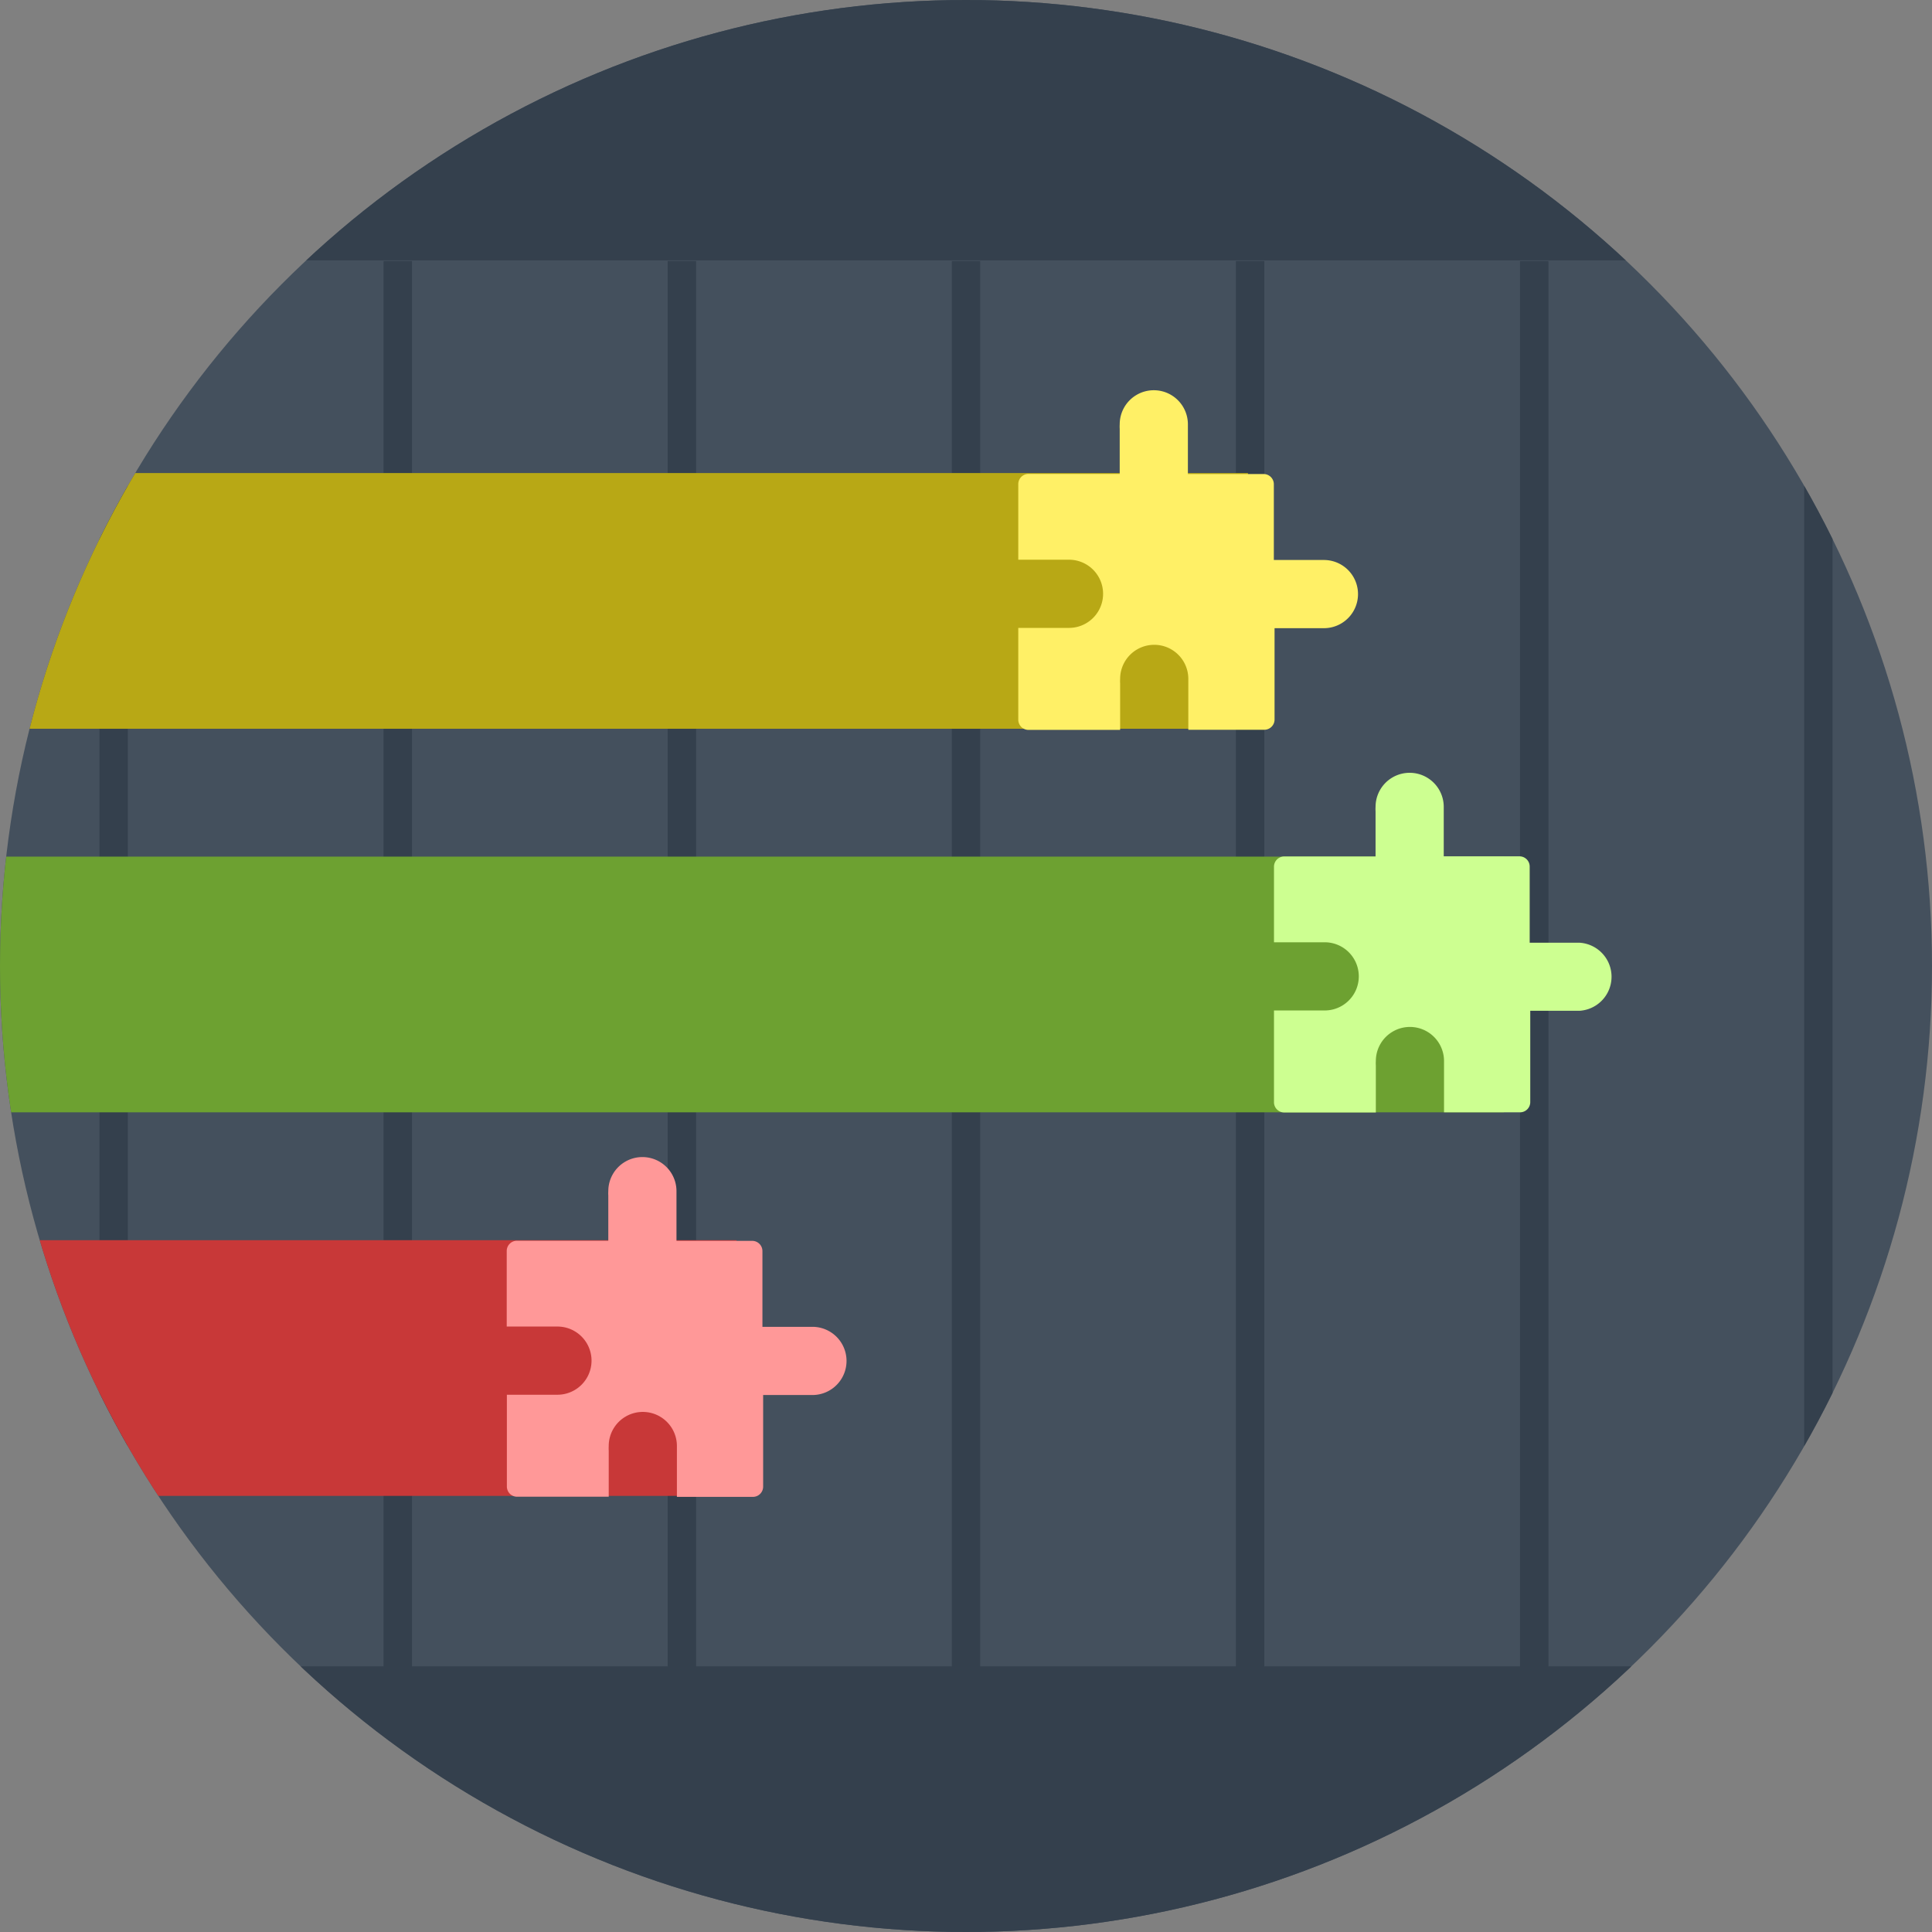 <svg id="assets" xmlns="http://www.w3.org/2000/svg" xmlns:xlink="http://www.w3.org/1999/xlink" viewBox="0 0 136 136"><rect x="0" y="0" width="136" height="136" fill="#808080" stroke="none"/><defs><style>.cls-1,.cls-4{fill:none;}.cls-2{fill:#44505d;}.cls-3{clip-path:url(#clip-path);}.cls-4{stroke:#34404d;stroke-miterlimit:10;stroke-width:2px;}.cls-5{fill:#b8a815;}.cls-6{fill:#6da131;}.cls-7{fill:#c83838;}.cls-8{fill:#cdff91;}.cls-9{fill:#fff066;}.cls-10{fill:#ff9898;}.cls-11{fill:#34404d;}</style><clipPath id="clip-path"><circle class="cls-1" cx="68" cy="68" r="68"/></clipPath></defs><title>Artboard 1</title><circle class="cls-2" cx="68" cy="68" r="68"/><g class="cls-3"><line class="cls-4" x1="68" y1="18.38" x2="68" y2="117.63"/><line class="cls-4" x1="88" y1="18.38" x2="88" y2="117.63"/><line class="cls-4" x1="108" y1="18.38" x2="108" y2="117.63"/><line class="cls-4" x1="128" y1="18.38" x2="128" y2="117.63"/><line class="cls-4" x1="48" y1="18.38" x2="48" y2="117.63"/><line class="cls-4" x1="28" y1="18.38" x2="28" y2="117.63"/><line class="cls-4" x1="8" y1="18.38" x2="8" y2="117.63"/><rect class="cls-5" x="-11.15" y="33.3" width="99" height="18"/><rect class="cls-6" x="-11.15" y="60.3" width="117" height="18"/><rect class="cls-7" x="-11.15" y="87.3" width="63" height="18"/><path class="cls-8" d="M111.17,66.36h-3.49V61a.72.72,0,0,0-.72-.72h-5.33V56.8h0a2.4,2.4,0,0,0-4.8,0h0a2.46,2.46,0,0,0,0,.31v3.18H90.4a.72.72,0,0,0-.72.72h0v5.32h3.57a2.4,2.4,0,1,1,0,4.8H89.68v6.46a.72.72,0,0,0,.72.72h6.45V75a2.48,2.48,0,0,1,0-.31,2.4,2.4,0,1,1,4.8,0h0V78.3H107a.72.72,0,0,0,.72-.72h0V71.15h3.5a2.4,2.4,0,0,0-.05-4.79Z"/><path class="cls-9" d="M93.17,39.42h-3.5V34.09a.72.72,0,0,0-.67-.72H83.62v-3.5h0a2.4,2.4,0,0,0-4.8,0h0a2.46,2.46,0,0,0,0,.31v3.18H72.4a.72.72,0,0,0-.72.72h0V39.4h3.57a2.4,2.4,0,0,1,0,4.8H71.68v6.46a.72.72,0,0,0,.72.72h6.45V48.1a2.48,2.48,0,0,1,0-.31,2.4,2.4,0,1,1,4.8,0h0v3.58H89a.72.72,0,0,0,.72-.72h0V44.22h3.5a2.4,2.4,0,0,0-.05-4.8Z"/><path class="cls-10" d="M57.16,93.4H53.67V88.07a.72.72,0,0,0-.67-.72H47.62v-3.5h0a2.4,2.4,0,0,0-4.8,0,2.46,2.46,0,0,0,0,.31v3.18H36.39a.72.72,0,0,0-.72.72h0v5.32h3.57a2.4,2.4,0,0,1,0,4.8H35.68v6.46a.72.72,0,0,0,.72.72h6.45V102.1a2.48,2.48,0,0,1,0-.31,2.4,2.4,0,0,1,4.8,0h0v3.58H53a.72.72,0,0,0,.72-.72h0V98.2h3.5a2.4,2.4,0,1,0-.06-4.8Z"/><rect class="cls-11" x="-40.82" y="-71.04" width="210.67" height="89.37"/><rect class="cls-11" x="-40.82" y="117.3" width="210.67" height="89.37"/></g></svg>